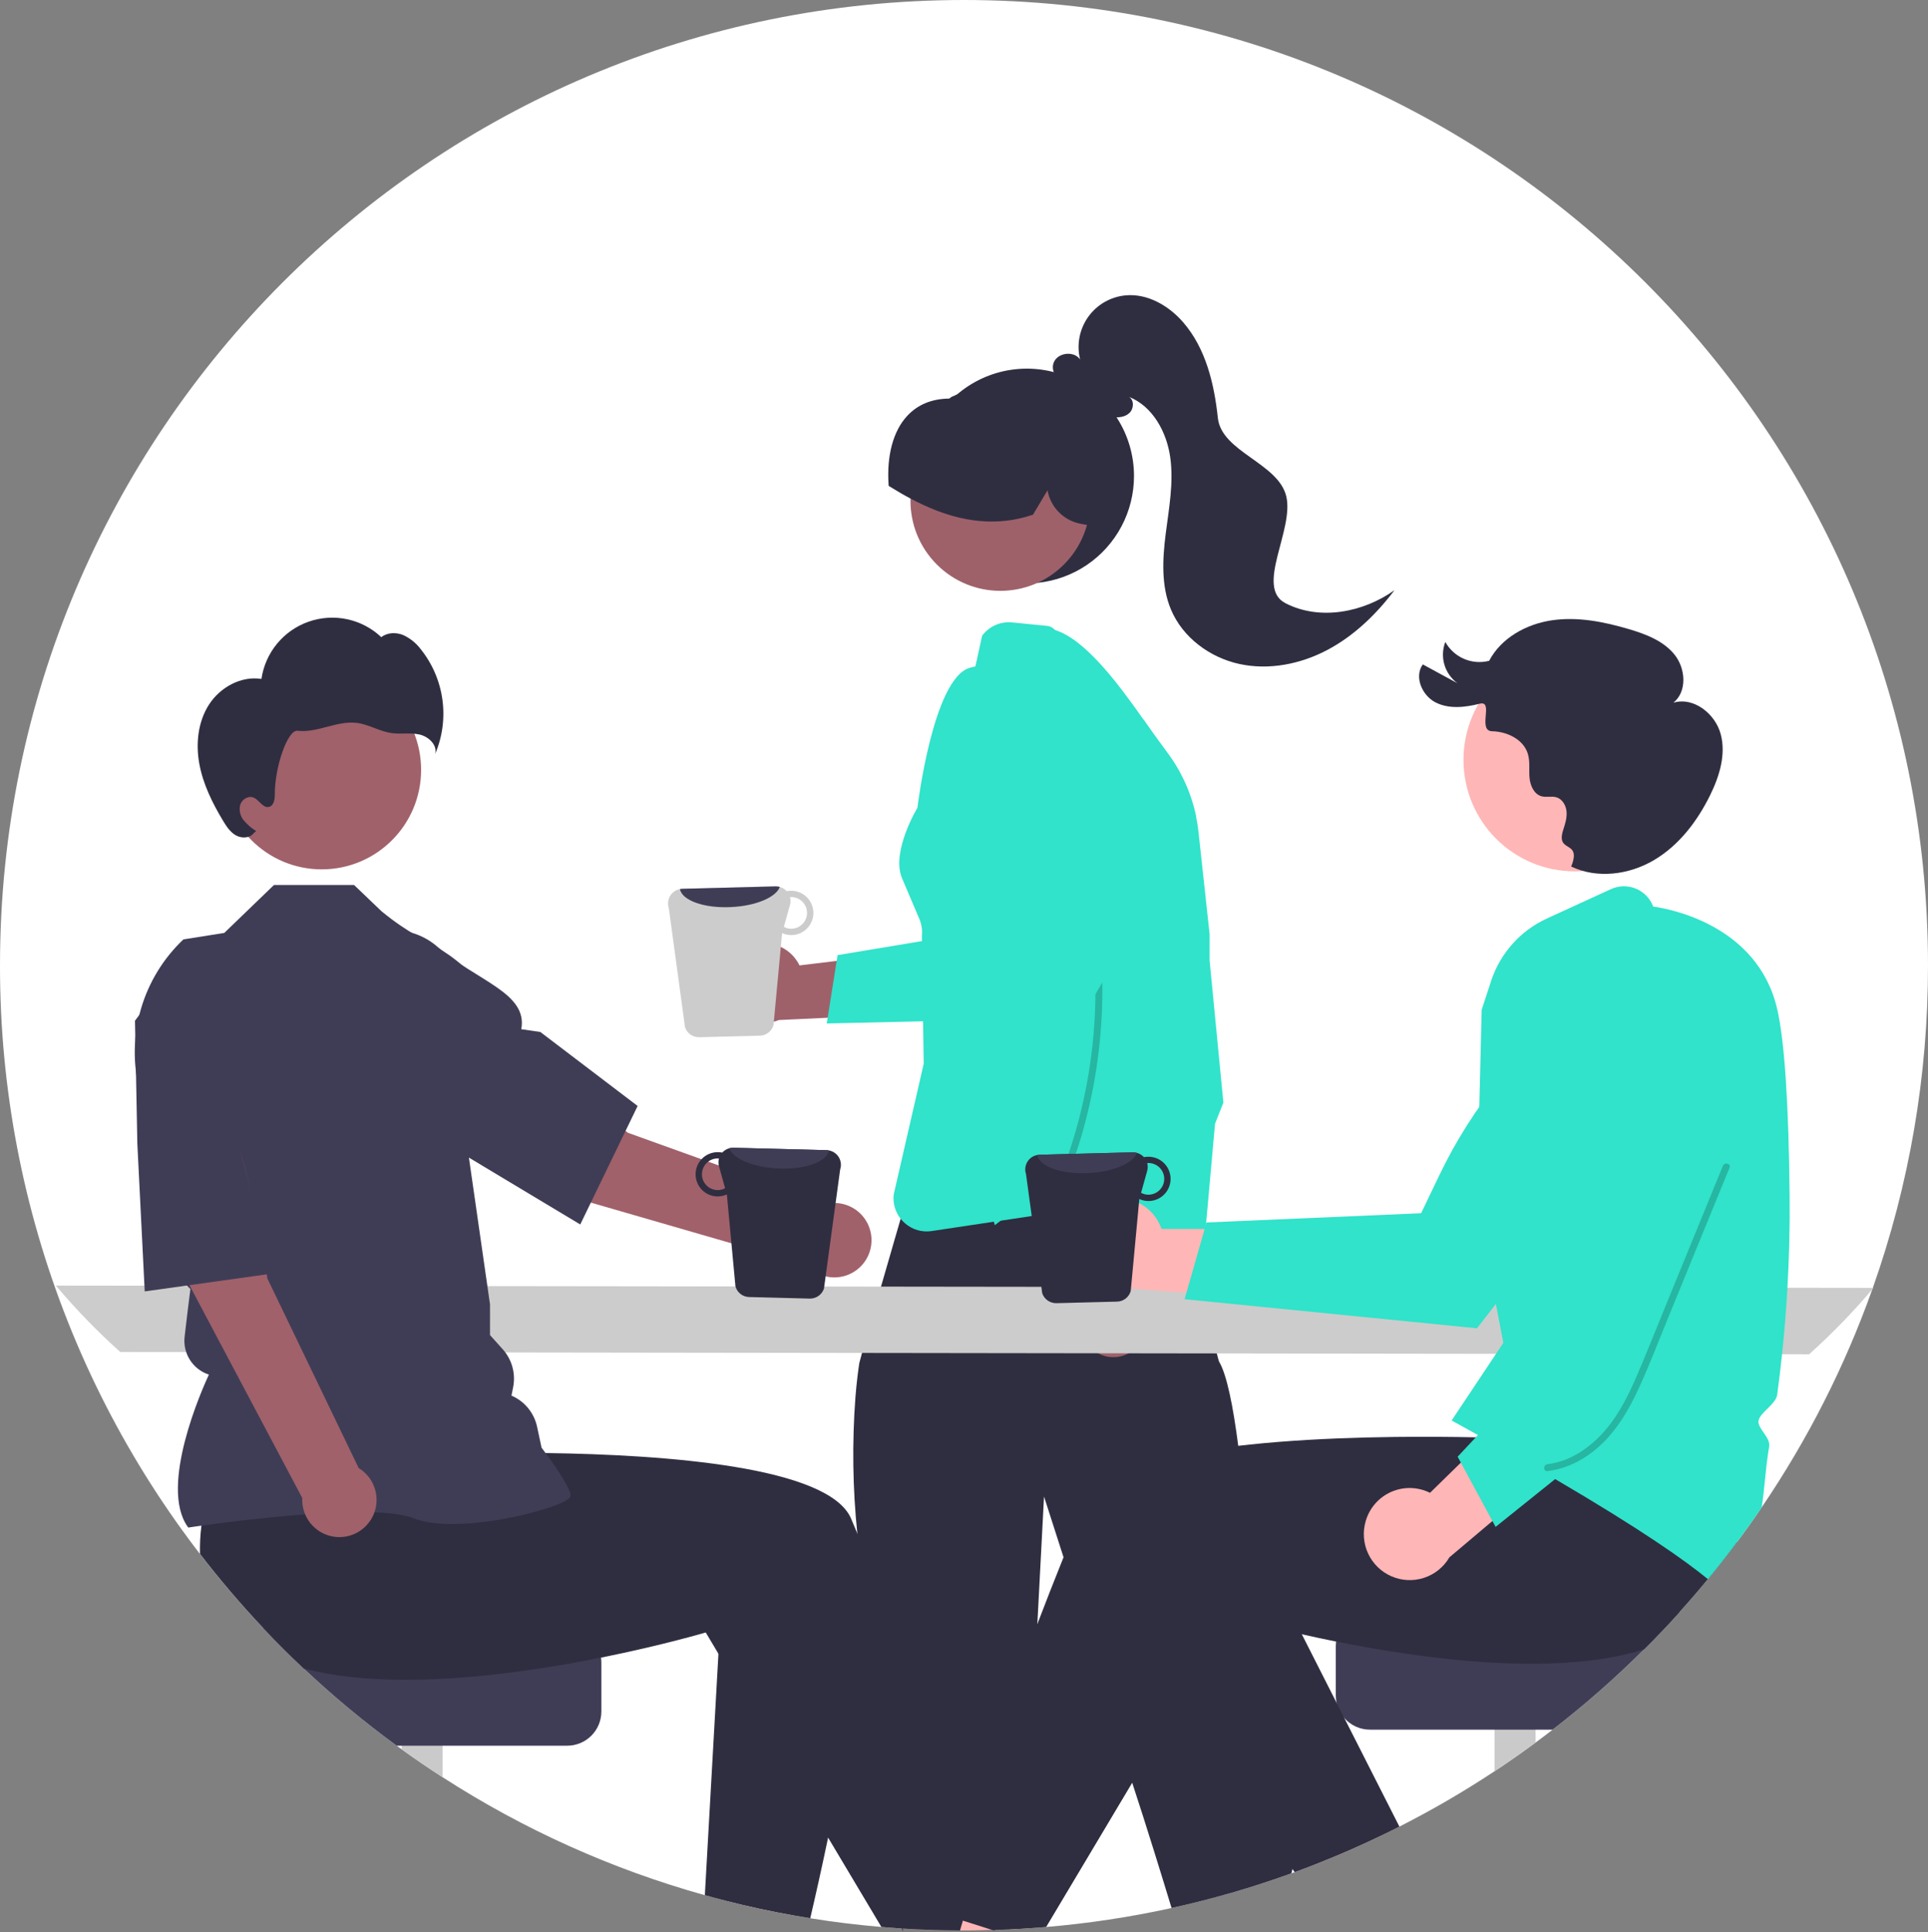 <svg width="463" height="464" viewBox="0 0 463 464" fill="none" xmlns="http://www.w3.org/2000/svg">
<rect x="0" y="0" width="463" height="464" fill="#808080" stroke="none"/>
<g clip-path="url(#clip0_36_58)">
<path d="M463 231.78C463.03 258.174 458.548 284.378 449.748 309.258C449.709 309.374 449.671 309.478 449.627 309.594V309.599C443.036 328.109 434.111 345.7 423.067 361.945C421.154 364.775 419.172 367.559 417.123 370.297C414.869 373.325 412.543 376.293 410.145 379.199C407.935 381.881 405.665 384.51 403.338 387.089C400.572 390.161 397.723 393.154 394.793 396.068C387.895 402.946 380.57 409.382 372.863 415.337C371.511 416.389 370.143 417.422 368.761 418.437C365.544 420.815 362.263 423.109 358.918 425.319C351.56 430.188 343.928 434.63 336.06 438.62C334.701 439.314 333.332 439.996 331.958 440.657C326.64 443.228 321.215 445.593 315.681 447.753C314.103 448.376 312.519 448.976 310.919 449.554C310.65 449.658 310.38 449.757 310.105 449.851C291.131 456.708 271.337 461.035 251.235 462.723C249.838 462.849 248.44 462.956 247.039 463.042C245.555 463.147 244.068 463.231 242.58 463.295C241.403 463.356 240.232 463.4 239.05 463.433C238.808 463.444 238.56 463.455 238.318 463.455C236.729 463.505 235.134 463.536 233.534 463.549C232.858 463.554 232.182 463.56 231.5 463.56C231.181 463.56 230.862 463.56 230.543 463.554C225.929 463.538 221.351 463.387 216.807 463.103C216.713 463.097 216.62 463.086 216.527 463.086C214.899 462.976 213.277 462.86 211.66 462.717C205.903 462.233 200.208 461.535 194.575 460.625C193.278 460.421 191.983 460.201 190.693 459.965C185.09 458.974 179.56 457.779 174.103 456.38C172.481 455.968 170.868 455.536 169.264 455.087C146.966 448.867 125.733 439.316 106.281 426.756C102.938 424.603 99.657 422.364 96.438 420.039C96.042 419.764 95.652 419.477 95.261 419.191C87.443 413.484 79.988 407.293 72.942 400.654C69.604 397.516 66.363 394.279 63.22 390.943C22.544 347.966 -0.089 290.987 -0 231.78C-0 103.772 103.647 0 231.5 0C359.353 0 463 103.772 463 231.78Z" fill="white"/>
<path d="M259.742 59.089C264.377 51.413 269.87 43.218 278.471 40.712C288.433 37.81 298.665 43.575 307.345 49.265C333.303 66.281 358.3 84.721 382.223 104.501L382.197 104.799C363.572 103.513 344.947 102.227 326.322 100.941C312.865 100.012 298.947 98.955 287.055 92.581C282.542 90.163 278.143 86.932 273.03 86.707C266.677 86.427 261.137 90.87 256.784 95.511C231.033 122.965 223.582 164.949 194.692 189.069C212.909 144.089 234.66 100.626 259.742 59.089V59.089Z" fill="white"/>
<path d="M101.456 291.95C104.304 288.35 105.467 287.507 108.276 283.873C131.147 254.257 152.644 223.64 172.768 192.023C186.436 170.55 199.426 148.665 211.739 126.367C217.601 115.766 223.302 105.082 228.843 94.315C233.142 85.967 237.345 77.568 241.453 69.12C242.627 66.707 243.769 64.283 244.904 61.853C247.581 56.139 250.207 50.398 253.027 44.762C256.24 38.339 260.152 31.604 266.053 27.289C268.738 25.244 271.949 24.007 275.311 23.722C280.114 23.411 284.547 25.397 288.713 27.566C319.197 43.481 347.736 63.434 373.549 86.139C399.428 108.894 422.56 134.603 442.473 162.74C443.082 163.611 444.523 162.779 443.908 161.902C441.486 158.474 439.017 155.083 436.5 151.729C415.61 123.893 391.519 98.618 364.723 76.426C351.457 65.436 337.566 55.225 323.12 45.844C315.767 41.073 308.276 36.526 300.647 32.203C296.802 30.023 292.941 27.871 289.012 25.852C285.162 23.872 281.073 22.091 276.674 22.024C261.703 21.791 253.952 38.766 248.628 50.187C246.955 53.782 245.261 57.365 243.547 60.938C237.07 74.501 230.344 87.94 223.369 101.255C219.064 109.476 214.665 117.649 210.171 125.773C196.187 151.074 181.324 175.862 165.581 200.139C144.727 232.296 124.039 260.703 100.281 290.774C99.627 291.606 100.796 292.793 101.456 291.95Z" fill="white"/>
<path d="M184.312 156.969L162.008 148.801L150.934 144.746C147.327 143.425 143.729 141.922 140.001 140.976C136.704 140.14 133.355 140.003 130.105 141.102C127.237 142.165 124.613 143.794 122.387 145.893C120.112 147.99 117.996 150.252 116.056 152.662C113.645 155.563 111.269 158.494 108.883 161.416C99.035 173.474 89.252 185.584 79.533 197.747C69.814 209.91 60.16 222.124 50.572 234.39C40.959 246.686 31.413 259.033 21.933 271.432C20.772 272.951 19.611 274.47 18.452 275.991C17.811 276.831 16.367 276.002 17.017 275.151C26.567 262.627 36.183 250.155 45.867 237.734C55.573 225.284 65.347 212.886 75.189 200.541C85.029 188.196 94.937 175.905 104.911 163.668C107.396 160.619 109.885 157.573 112.378 154.531C114.48 151.965 116.56 149.371 118.866 146.983C123.1 142.599 128.39 138.725 134.722 138.62C138.444 138.558 142.047 139.74 145.506 140.993C149.235 142.344 152.955 143.72 156.679 145.083L179.139 153.308L184.754 155.364C185.75 155.729 185.32 157.338 184.312 156.969V156.969Z" fill="white"/>
<path d="M123.226 157.051C125.422 154.375 127.796 151.573 131.08 150.486L134.146 150.607C110.806 191.899 79.284 227.979 41.515 256.634C68.752 223.44 95.989 190.245 123.226 157.051Z" fill="white"/>
<path d="M272.324 114.3C272.326 118.519 271.293 122.675 269.316 126.401C267.339 130.127 264.479 133.311 260.987 135.672C257.494 138.033 253.476 139.5 249.285 139.943C245.095 140.387 240.859 139.793 236.951 138.215C233.042 136.637 229.581 134.123 226.869 130.893C224.158 127.663 222.28 123.815 221.401 119.689C220.521 115.563 220.667 111.283 221.825 107.226C222.983 103.17 225.118 99.459 228.043 96.421C228.084 96.38 228.125 96.339 228.166 96.298C228.372 96.081 228.578 95.865 228.794 95.659C228.796 95.659 228.797 95.658 228.798 95.658C228.8 95.657 228.801 95.656 228.802 95.656C228.803 95.655 228.803 95.653 228.804 95.652C228.804 95.651 228.805 95.65 228.805 95.648C229.072 95.401 229.34 95.153 229.618 94.916C233.338 91.651 237.92 89.528 242.814 88.802C247.708 88.076 252.707 88.778 257.213 90.823C261.719 92.868 265.541 96.17 268.221 100.334C270.901 104.498 272.326 109.347 272.324 114.3V114.3Z" fill="#2F2E41"/>
<path d="M255.502 135.548C263.932 127.107 263.932 113.421 255.502 104.98C247.071 96.539 233.402 96.539 224.971 104.98C216.54 113.421 216.54 127.107 224.971 135.548C233.402 143.989 247.071 143.989 255.502 135.548Z" fill="#9E616A"/>
<path d="M255.662 99.478C252.317 96.345 248.158 94.22 243.661 93.347C239.164 92.475 234.513 92.89 230.241 94.545C230.114 94.595 229.988 94.65 229.861 94.71C229.856 94.71 229.856 94.716 229.85 94.716C229.438 94.887 229.02 95.063 228.619 95.255L228.371 95.377V95.41C228.327 95.443 228.278 95.481 228.228 95.514C228.127 95.609 228.004 95.677 227.871 95.713C223.719 95.767 220.338 97.177 217.83 99.902C214.481 103.536 212.909 109.41 213.392 116.446L213.404 116.661L213.59 116.782C215.361 117.888 217.038 118.863 218.655 119.716C219.612 120.228 220.541 120.696 221.465 121.126C221.575 121.175 221.685 121.23 221.795 121.28C231.143 125.602 239.693 126.383 247.909 123.647L248.063 123.598L251.554 117.74C251.914 119.741 252.876 121.585 254.31 123.024C255.745 124.464 257.584 125.43 259.583 125.794L261.034 126.053L263.162 126.427L263.25 126.026C265.362 116.501 262.31 105.837 255.662 99.478Z" fill="#2F2E41"/>
<path d="M308.696 144.844C301.35 141.047 310.798 127.268 308.899 119.212C307.001 111.156 293.329 108.565 292.458 100.334C291.587 92.103 289.538 83.613 284.113 77.367C280.646 73.376 275.538 70.429 270.279 70.929C268.499 71.098 266.777 71.649 265.23 72.545C263.682 73.441 262.346 74.659 261.311 76.119C260.276 77.578 259.568 79.244 259.234 81.002C258.901 82.76 258.949 84.57 259.377 86.307C257.88 84.183 254.005 84.643 253.045 87.059C252.193 89.207 254.076 91.809 256.294 91.999C259.194 95.586 262.516 99.393 267.061 100.117C268.525 100.35 270.171 100.179 271.24 99.151C272.309 98.123 272.393 96.068 271.124 95.299C276.836 97.571 280.184 103.754 281.032 109.848C281.879 115.942 280.707 122.108 279.934 128.213C279.162 134.317 278.829 140.738 281.219 146.407C284.044 153.104 290.546 157.905 297.643 159.444C304.74 160.983 312.298 159.479 318.721 156.089C325.145 152.699 330.502 147.524 334.878 141.723C327.34 147.082 316.911 149.089 308.696 144.844Z" fill="#2F2E41"/>
<path d="M225.228 235.635L210.316 337.584L291.714 331.442L267.351 231.148L225.228 235.635Z" fill="#FFB8B8"/>
<path d="M310.381 448.81C310.308 449.162 310.216 449.509 310.106 449.851C300.712 453.251 291.105 456.03 281.347 458.17C279.29 451.398 275.348 438.576 271.894 428.088C269.073 419.527 266.582 412.524 265.714 411.649C263.3 409.243 265.714 406.033 265.714 406.033L255.403 373.942L250.718 359.363L249.113 389.99L246.781 434.353L246.715 435.597C246.715 435.597 243.504 445.226 245.11 446.834C246.715 448.442 243.504 454.866 243.504 454.866L242.58 463.295C241.403 463.356 240.232 463.4 239.05 463.433L238.648 463.56L238.319 463.455C236.729 463.505 235.135 463.536 233.535 463.549C232.858 463.554 232.182 463.56 231.5 463.56C231.181 463.56 230.862 463.56 230.543 463.554C225.93 463.538 221.351 463.387 216.807 463.103L213.986 440.117L211.072 416.367C211.072 416.367 214.278 409.953 211.072 406.743C209.142 404.811 210.11 402.003 211.193 400.076C210.522 397.098 209.604 392.517 208.367 385.734C208.323 385.509 208.284 385.277 208.24 385.046C207.85 382.894 207.5 380.783 207.19 378.715C206.64 375.076 206.211 371.58 205.881 368.233C204.762 357.391 204.608 346.471 205.419 335.602C205.727 331.737 206.112 328.907 206.365 327.272C206.387 327.118 206.623 326.253 207.008 324.888C207.613 322.702 208.608 319.234 209.725 315.353C210.319 313.294 210.945 311.119 211.567 308.955C212.65 305.206 213.728 301.49 214.597 298.484V298.467C215.361 295.83 215.971 293.749 216.29 292.659C216.444 292.125 216.527 291.833 216.527 291.833C216.527 291.833 216.697 291.795 217.022 291.723C218.028 291.492 220.513 290.936 223.956 290.193C227.546 289.433 232.171 288.47 237.252 287.49C241.601 286.653 246.286 285.799 250.944 285.034C252.616 284.764 254.287 284.5 255.937 284.252C266.126 282.733 275.48 281.868 279.912 282.854C280.219 282.919 280.521 283.002 280.819 283.102C281.12 283.201 281.409 283.332 281.682 283.493C281.82 283.575 283.15 288.772 284.85 295.544C284.866 295.61 284.883 295.682 284.899 295.748C285.41 297.796 285.955 299.976 286.51 302.206C287.077 304.479 287.648 306.797 288.209 309.054C289.875 315.76 291.415 321.965 292.207 325.004C292.509 326.182 292.707 326.881 292.751 326.958C294.61 330.058 296.128 337.655 297.359 347.185C298.459 355.691 299.333 365.739 300.01 375.5C300.345 380.328 300.631 385.09 300.873 389.561C301.692 404.602 302.022 416.345 302.022 416.345C302.022 416.345 303.249 426.134 305.685 430.753C305.984 431.349 306.368 431.9 306.823 432.388C308.445 434.012 308.632 435.421 308.417 436.423C308.324 436.896 308.129 437.343 307.846 437.734C307.781 437.829 307.71 437.919 307.631 438.003C307.422 438.999 307.458 440.032 307.738 441.01C308.018 441.989 308.532 442.885 309.237 443.619C310.793 445.188 310.666 447.434 310.381 448.81Z" fill="#2F2E41"/>
<path d="M283.717 202.937C283.623 202.243 283.524 201.544 283.42 200.839C283.359 200.388 283.288 199.936 283.222 199.49C282.523 194.987 285.432 191.133 281.666 188.017C280.785 187.299 280.067 186.402 279.56 185.385L278.696 183.646L277.107 180.419L273.632 173.406L273.033 172.2C272.863 171.857 272.668 171.528 272.45 171.214C271.8 170.27 270.954 169.477 269.97 168.891L261.337 163.738C260.002 162.945 258.928 161.78 258.246 160.385L258.032 159.945C257.08 157.99 255.376 153.316 253.358 151.285L253.352 151.279C252.912 150.776 252.316 150.436 251.659 150.316L243.064 149.462C241.689 149.322 240.302 149.543 239.038 150.102C237.775 150.66 236.678 151.539 235.855 152.65L235.619 153.724L234.238 160.016L234.161 160.033C233.754 160.126 233.348 160.22 232.946 160.336C224.033 162.774 220.315 193.974 220.315 193.974C220.315 193.974 214.074 204.286 216.527 210.666L220.904 220.956C220.938 221.034 220.963 221.115 220.981 221.198C221.377 222.318 221.516 223.513 221.388 224.694L221.393 225.096L221.404 225.983L221.437 228.256L221.542 235.799L221.674 245.241L221.789 253.284L221.828 255.426L214.619 286.834C214.501 287.867 214.587 288.912 214.873 289.91C215.159 290.909 215.639 291.841 216.285 292.654L216.29 292.659C216.449 292.863 216.617 293.057 216.796 293.243L216.802 293.248C216.972 293.425 217.148 293.584 217.33 293.744C218.198 294.504 219.221 295.065 220.329 295.388C221.437 295.71 222.601 295.786 223.741 295.61L224.703 295.462H224.709L238.676 293.364H238.687L240.304 293.122H240.315L255.948 290.771H255.959L258.637 290.364C258.851 290.336 259.06 290.308 259.274 290.292L273.588 289.307C273.916 289.284 274.243 289.242 274.567 289.18H274.572C275.831 288.931 277.011 288.382 278.013 287.58C279.015 286.778 279.809 285.746 280.329 284.572C280.546 284.101 280.71 283.608 280.819 283.102C280.943 282.554 281.011 281.995 281.022 281.434L281.182 267.934L281.726 224.309C281.737 222.853 282.152 221.43 282.925 220.196C284.91 217.025 284.685 210.232 283.717 202.937Z" fill="#30E3CA"/>
<path d="M259.718 319.451C259.517 318.338 259.561 317.195 259.849 316.101C260.137 315.008 260.661 313.991 261.383 313.122C262.106 312.253 263.01 311.554 264.032 311.073C265.054 310.591 266.169 310.341 267.299 310.337L276.228 284.347L284.935 295.661L275.121 318.607C275 320.507 274.187 322.297 272.837 323.637C271.486 324.977 269.692 325.775 267.793 325.879C265.895 325.983 264.024 325.386 262.536 324.201C261.047 323.016 260.045 321.326 259.718 319.451H259.718Z" fill="#9E616A"/>
<path d="M293.791 264.769L291.784 269.834L288.979 301.165C288.108 301.384 287.276 301.735 286.51 302.206C284.848 303.235 283.581 304.797 282.918 306.639C282.254 308.48 282.231 310.491 282.854 312.347L283.678 314.824L277.547 312.936L267.468 309.836L255.585 306.181L257.598 299.646C258.063 298.144 258.158 296.552 257.872 295.006C257.587 293.46 256.93 292.006 255.959 290.771C255.719 290.464 255.46 290.171 255.184 289.896L255.937 284.252L256.382 280.9L250.944 285.034L240.309 293.122H240.304L238.896 294.195C238.896 294.195 238.819 293.909 238.676 293.364C238.407 292.312 237.901 290.297 237.252 287.49C234.039 273.498 231.672 259.325 230.164 245.048C229.834 241.833 229.548 238.541 229.317 235.199C229.081 231.758 228.905 228.267 228.811 224.755C228.019 196.165 232.408 166.193 250.746 150.866C251.633 150.872 252.514 151.013 253.358 151.285C260.781 153.569 268.925 164.734 274.556 172.723C275.887 174.611 277.074 176.318 278.081 177.689L280.517 181.009C283.843 185.545 286.145 190.75 287.264 196.264C287.5 197.431 287.685 198.613 287.819 199.81L290.48 224.32V230.635L293.791 264.769Z" fill="#30E3CA"/>
<path d="M13.412 308.706C18.189 314.373 23.355 319.699 28.874 324.644L434.456 325.195C439.975 320.249 445.141 314.924 449.918 309.257L13.412 308.706Z" fill="#CCCCCC"/>
<path d="M233.535 463.549C232.858 463.554 232.182 463.56 231.5 463.56C231.181 463.56 230.862 463.56 230.543 463.554C225.93 463.538 221.351 463.387 216.807 463.103L216.917 464L216.527 463.086L207.811 442.771L213.986 440.117L225.314 435.245L228.751 447.076L232.039 458.407L233.018 461.765L233.535 463.549Z" fill="#FFB6B6"/>
<path d="M193.157 439.963L190.693 459.965C185.09 458.974 179.56 457.779 174.104 456.38V439.969L193.157 439.963Z" fill="#FFB6B6"/>
<path d="M106.281 403.099V426.756C102.938 424.603 99.657 422.364 96.439 420.039V403.099H106.281Z" fill="#CACACA"/>
<path d="M144.415 399.157V410.977C144.415 413.154 143.551 415.242 142.013 416.783C140.476 418.323 138.391 419.189 136.216 419.191H95.261C87.443 413.484 79.988 407.293 72.942 400.654C69.604 397.516 66.363 394.279 63.22 390.943H136.216C138.391 390.946 140.475 391.812 142.013 393.352C143.55 394.892 144.414 396.98 144.415 399.157V399.157Z" fill="#3F3D56"/>
<path d="M240.397 463.004L239.05 463.433L238.649 463.56L238.319 463.455C236.73 463.505 235.135 463.536 233.535 463.549C232.858 463.554 232.182 463.56 231.5 463.56C231.181 463.56 230.862 463.56 230.543 463.554C225.93 463.538 221.351 463.387 216.807 463.103L216.917 464L216.527 463.086C214.899 462.976 213.277 462.86 211.66 462.717L198.865 441.263L172.531 397.114L169.479 392C169.479 392 159.07 395.083 144.338 398.039C133.236 400.274 119.682 402.427 106.281 403.132C102.976 403.308 99.683 403.396 96.438 403.368C88.053 403.313 79.997 402.526 72.942 400.654C69.604 397.516 66.364 394.279 63.22 390.943C57.861 385.269 52.792 379.329 48.032 373.144C47.968 370.873 48.084 368.602 48.379 366.35C48.428 365.975 48.478 365.596 48.538 365.21L50.039 339.687L61.191 338.211L78.16 335.965L96.543 333.532L98.566 349.398C98.566 349.398 112.88 348.672 131.015 348.914C160.142 349.31 199.118 352.217 204.397 364.693C204.891 365.865 205.386 367.049 205.881 368.233C216.131 392.815 225.545 419.004 231.94 437.612C233.161 441.158 234.266 444.423 235.25 447.352C238.5 457.025 240.397 463.004 240.397 463.004Z" fill="#2F2E41"/>
<path d="M209.219 378.759C208.95 381.093 208.665 383.418 208.367 385.734C205.727 406.22 202.093 425.787 198.865 441.263C197.287 448.816 195.802 455.39 194.576 460.625C193.278 460.422 191.984 460.201 190.694 459.965C185.09 458.974 179.56 457.779 174.104 456.381C172.481 455.968 170.868 455.536 169.265 455.087L172.531 397.114L173.609 377.939L207.19 378.715L209.219 378.759Z" fill="#2F2E41"/>
<path d="M263.214 289.091C264.615 288.308 266.169 287.842 267.769 287.726C269.369 287.609 270.975 287.846 272.473 288.418C273.972 288.99 275.327 289.884 276.443 291.037C277.559 292.191 278.409 293.575 278.933 295.093L317.921 295.139L306.748 312.06L271.437 309.422C268.832 310.134 266.057 309.865 263.636 308.665C261.216 307.466 259.32 305.419 258.306 302.913C257.293 300.407 257.233 297.616 258.137 295.069C259.042 292.521 260.848 290.394 263.214 289.091L263.214 289.091Z" fill="#FFB6B6"/>
<path d="M284.47 311.974L354.688 318.959L354.874 318.721C355.228 318.268 390.377 273.221 396.283 262.498C399.916 256.055 401.239 248.562 400.033 241.262L399.992 241.084L399.852 240.966C396.989 238.563 393.393 237.209 389.657 237.127C385.922 237.045 382.27 238.24 379.304 240.514C365.042 251.574 353.543 265.8 345.713 282.072L341.27 291.332L289.741 293.546L284.47 311.974Z" fill="#30E3CA"/>
<path d="M257.389 438.917L247.04 463.042C245.555 463.147 244.069 463.231 242.58 463.295C241.404 463.356 240.232 463.4 239.05 463.433L238.649 463.559L238.319 463.455C236.73 463.504 235.135 463.536 233.535 463.548C232.858 463.554 232.182 463.559 231.5 463.559C231.181 463.559 230.862 463.56 230.543 463.554L231.231 461.198L232.039 458.406L235.25 447.351L239.886 431.391L246.781 434.353L257.389 438.917Z" fill="#FFB6B6"/>
<path d="M331.958 440.657C326.64 443.228 321.215 445.593 315.681 447.753L310.271 438.642L327.713 430.973L331.958 440.657Z" fill="#FFB6B6"/>
<path d="M368.761 399.245V418.437C365.545 420.815 362.264 423.109 358.918 425.319V399.245H368.761Z" fill="#CACACA"/>
<path d="M403.338 387.089C400.572 390.161 397.724 393.154 394.793 396.068C387.895 402.946 380.57 409.382 372.863 415.337H328.983C327.818 415.337 326.666 415.088 325.605 414.607C324.544 414.126 323.598 413.423 322.83 412.546L322.824 412.529C321.909 411.496 321.273 410.245 320.977 408.896L320.971 408.885C320.847 408.306 320.784 407.715 320.784 407.123V395.303C320.786 393.126 321.65 391.038 323.187 389.498C324.724 387.958 326.808 387.092 328.983 387.089H403.338Z" fill="#3F3D56"/>
<path d="M421.418 340.953L416.662 361.356C417.127 364.312 417.282 367.309 417.124 370.297C414.869 373.325 412.543 376.292 410.146 379.199C407.935 381.881 405.666 384.51 403.338 387.089C400.572 390.161 397.724 393.154 394.793 396.068C387.161 398.468 378.165 399.448 368.762 399.514C365.517 399.542 362.224 399.454 358.919 399.278C345.518 398.573 331.964 396.42 320.861 394.185C317.925 393.602 315.165 393.007 312.624 392.429C307.813 391.344 303.788 390.331 300.873 389.561C297.59 388.702 295.721 388.146 295.721 388.146L283.233 409.083L271.895 428.088L251.235 462.723C249.839 462.849 248.44 462.956 247.04 463.042C245.555 463.147 244.069 463.231 242.58 463.295C241.404 463.356 240.232 463.4 239.05 463.433L238.649 463.559L238.319 463.455L233.018 461.765L231.231 461.198L224.803 459.15C224.803 459.15 226.238 454.624 228.751 447.076C229.675 444.307 230.741 441.125 231.94 437.612C236.268 424.917 242.267 407.866 249.113 389.99C251.142 384.683 253.243 379.298 255.404 373.942C257.174 369.543 258.978 365.16 260.803 360.839C263.976 353.346 279.307 349.305 297.36 347.185C298.278 347.08 299.202 346.976 300.131 346.877C309.33 345.908 319.091 345.407 328.219 345.176C332.788 345.06 337.198 345.016 341.301 345.01C342.626 345.01 343.914 345.014 345.166 345.021H345.172C348.553 345.038 351.666 345.087 354.404 345.143C354.938 345.154 355.454 345.17 355.96 345.181H355.966C356.307 345.187 356.642 345.198 356.972 345.203C362.96 345.357 366.634 345.544 366.634 345.544L368.058 334.357L368.349 332.1L368.624 329.953V329.947L368.657 329.678L368.883 329.672L372.842 329.595L406.121 328.946L424.3 328.588L421.418 340.953Z" fill="#2F2E41"/>
<path d="M336.06 438.62C334.702 439.313 333.332 439.996 331.958 440.657C326.64 443.228 321.215 445.593 315.681 447.753C314.103 448.375 312.519 448.976 310.919 449.554C310.743 449.306 310.562 449.058 310.38 448.81C302.748 438.322 293.048 424.482 283.233 409.083C279.125 402.642 274.995 395.925 270.987 389.065L300.01 375.5L303.265 373.98L312.624 392.429L320.971 408.885L322.83 412.546L336.06 438.62Z" fill="#2F2E41"/>
<path d="M378.187 209.236C392.955 209.236 404.926 197.25 404.926 182.465C404.926 167.68 392.955 155.695 378.187 155.695C363.42 155.695 351.449 167.68 351.449 182.465C351.449 197.25 363.42 209.236 378.187 209.236Z" fill="#FFB6B6"/>
<path d="M377.303 208.073C383.554 211.077 391.249 210.059 397.217 206.526C403.186 202.993 407.578 197.23 410.648 191.006C412.896 186.447 414.529 181.226 413.227 176.312C411.925 171.397 406.732 167.28 401.866 168.735C405.2 166.048 404.811 160.506 402.118 157.176C399.424 153.846 395.174 152.245 391.068 151.039C385.108 149.287 378.846 148.051 372.7 148.947C366.554 149.843 360.502 153.174 357.61 158.678C355.603 159.195 353.48 159.032 351.575 158.213C349.671 157.394 348.091 155.965 347.084 154.151C346.414 155.895 346.337 157.812 346.864 159.604C347.392 161.396 348.494 162.965 350.002 164.066L341.678 159.545C339.556 162.49 341.484 166.981 344.705 168.649C347.927 170.318 351.821 169.873 355.337 168.981C358.853 168.09 354.705 175.524 358.331 175.596C361.957 175.667 365.88 177.567 366.918 181.047C367.462 182.869 367.145 184.826 367.305 186.721C367.466 188.616 368.373 190.719 370.207 191.213C371.366 191.525 372.634 191.111 373.784 191.458C375.208 191.887 376.077 193.413 376.202 194.897C376.328 196.382 375.863 197.845 375.404 199.263C373.589 204.862 379.412 201.724 377.598 207.324L377.303 208.073Z" fill="#2F2E41"/>
<path d="M429.765 287.148C429.545 265.038 428.544 249.97 426.796 242.356C422.1 221.887 400.407 218.154 397.009 217.691C396.647 216.727 396.09 215.847 395.374 215.106C394.658 214.366 393.797 213.781 392.846 213.388C391.894 212.995 390.872 212.803 389.843 212.822C388.813 212.842 387.799 213.073 386.863 213.502L371.45 220.571C368.323 222.009 365.525 224.076 363.229 226.643C360.933 229.209 359.189 232.221 358.104 235.491L355.817 242.482L354.668 289.406L358.462 309.143L358.467 309.154L361.024 322.449L359.265 325.092L349.218 340.177L349.048 340.441L349.042 340.447L348.603 341.102C349.213 341.438 349.818 341.768 350.412 342.098C351.951 342.946 353.452 343.777 354.915 344.592C355.267 344.79 355.614 344.983 355.96 345.181H355.965C356.185 345.302 356.405 345.424 356.62 345.545C362.108 348.617 367.102 351.463 371.604 354.084C372.231 354.447 372.852 354.81 373.463 355.168C394.248 367.341 404.784 374.795 410.145 379.2C412.543 376.293 414.869 373.325 417.123 370.297C419.169 367.561 421.15 364.777 423.067 361.945C423.403 359.732 423.628 357.519 423.848 355.35C424.112 352.74 424.387 350.037 424.849 347.378C425.053 346.2 424.272 345.082 423.518 344.003C422.82 342.996 422.16 342.049 422.298 341.157C422.441 340.237 423.452 339.235 424.437 338.261C425.509 337.193 426.62 336.092 426.779 334.93C427.219 331.693 427.609 328.445 427.95 325.185C428.511 319.884 428.942 314.565 429.243 309.231C429.666 301.864 429.84 294.504 429.765 287.148Z" fill="#30E3CA"/>
<path d="M327.984 365.193C328.437 363.653 329.222 362.231 330.283 361.027C331.345 359.823 332.657 358.867 334.128 358.226C335.598 357.585 337.191 357.274 338.795 357.317C340.398 357.359 341.973 357.752 343.408 358.469L371.295 331.19L375.137 351.106L348.066 373.958C346.703 376.292 344.532 378.044 341.965 378.882C339.397 379.721 336.612 379.587 334.137 378.507C331.661 377.426 329.668 375.474 328.534 373.021C327.399 370.567 327.204 367.782 327.984 365.194L327.984 365.193Z" fill="#FFB6B6"/>
<path d="M359.162 366.651L414.21 322.45L414.176 322.151C414.113 321.579 407.743 264.772 404.469 252.974C402.562 245.826 398.271 239.545 392.308 235.175L392.154 235.076L391.971 235.09C388.246 235.379 384.731 236.931 382.005 239.489C379.279 242.047 377.505 245.459 376.976 249.162C374.515 267.054 376.241 285.274 382.019 302.384L385.316 312.113L350.048 349.793L359.162 366.651Z" fill="#30E3CA"/>
<path d="M77.266 208.755C90.443 208.755 101.125 198.061 101.125 184.868C101.125 171.675 90.443 160.981 77.266 160.981C64.09 160.981 53.408 171.675 53.408 184.868C53.408 198.061 64.09 208.755 77.266 208.755Z" fill="#A0616A"/>
<path d="M45.212 366.809L45.082 366.626C38.132 356.884 48.584 333.475 50.161 330.081C48.289 329.473 46.685 328.234 45.623 326.575C44.561 324.916 44.106 322.939 44.336 320.982L45.016 315.198L45.724 309.525L40.649 304.444L40.635 304.317L37.715 278.731L33.468 261.736C31.868 255.312 32.004 248.577 33.863 242.223C35.722 235.869 39.236 230.124 44.045 225.579L53.861 224.019L65.79 212.511H85.027L91.623 218.82C104.591 229.463 107.669 224.84 122.292 244.874L111.822 272.492L117.675 313.226L117.678 320.598L120.726 323.989C121.824 325.211 122.622 326.673 123.056 328.258C123.49 329.843 123.549 331.507 123.227 333.119L122.826 335.125C124.375 335.79 125.743 336.817 126.813 338.12C127.884 339.423 128.628 340.964 128.981 342.614L130.051 347.616C130.967 348.826 137.013 356.897 137.013 359.103C137.013 359.434 136.769 359.755 136.245 360.11C132.125 362.903 109.353 368.597 99.275 364.56C88.539 360.262 45.864 366.709 45.434 366.775L45.212 366.809Z" fill="#3F3D56"/>
<path d="M33.091 269.91L52.929 266.022C60.266 276.991 64.204 306.986 64.204 306.986L86.137 352.527C87.485 353.347 88.592 354.51 89.345 355.898C90.098 357.286 90.471 358.848 90.424 360.427C90.378 362.006 89.914 363.544 89.081 364.885C88.248 366.225 87.075 367.321 85.681 368.061C84.287 368.8 82.722 369.156 81.146 369.093C79.57 369.029 78.038 368.549 76.708 367.701C75.378 366.852 74.296 365.666 73.572 364.262C72.849 362.859 72.51 361.289 72.59 359.711L43.984 305.754L33.091 269.91Z" fill="#A0616A"/>
<path d="M32.98 274.622L32.416 245.102L41.752 232.598C43.593 230.15 46.082 228.266 48.937 227.16C51.792 226.053 54.899 225.769 57.907 226.338V226.338C61.979 227.136 65.596 229.453 68.028 232.82C70.459 236.187 71.522 240.353 71.003 244.475C69.419 256.975 65.821 272.618 57.682 276.157L57.6 276.193L66.035 305.729L34.754 310.104L32.98 274.622Z" fill="#3F3D56"/>
<path d="M150.799 272.014C150.799 272.014 126.992 253.383 114.08 250.707L102.652 267.401L133.559 286.365L193.733 303.784C194.787 304.956 196.131 305.828 197.63 306.311C199.129 306.794 200.729 306.872 202.268 306.536C203.807 306.199 205.229 305.462 206.391 304.397C207.553 303.333 208.412 301.98 208.883 300.475C209.353 298.97 209.418 297.368 209.07 295.83C208.722 294.293 207.974 292.874 206.901 291.72C205.829 290.565 204.47 289.715 202.964 289.256C201.457 288.797 199.856 288.746 198.323 289.107L150.799 272.014Z" fill="#A0616A"/>
<path d="M108.915 275.758L84.104 259.798L78.924 245.073C77.917 242.178 77.739 239.06 78.41 236.069C79.081 233.079 80.574 230.336 82.72 228.151C85.649 225.208 89.585 223.488 93.732 223.34C97.879 223.191 101.928 224.625 105.059 227.351C114.55 235.626 126.781 238.399 125.188 247.139L129.758 247.807L153.124 265.574L139.345 294.03L108.915 275.758Z" fill="#3F3D56"/>
<path d="M50.204 169.172C52.883 165.023 57.91 162.257 62.784 163.034C63.238 159.92 64.536 156.99 66.537 154.564C68.539 152.137 71.167 150.307 74.136 149.272C77.104 148.238 80.299 148.039 83.373 148.696C86.447 149.354 89.282 150.843 91.569 153.002C93.004 151.859 95.089 151.799 96.793 152.478C98.47 153.242 99.929 154.415 101.037 155.889C103.834 159.381 105.632 163.567 106.241 168.001C106.85 172.435 106.247 176.951 104.496 181.069C105.092 178.901 102.922 176.862 100.729 176.375C98.537 175.889 96.237 176.349 94.013 176.032C91.164 175.626 88.602 173.971 85.748 173.598C83.349 173.285 80.937 173.901 78.598 174.518C76.259 175.136 73.853 175.765 71.451 175.479C69.049 175.194 65.954 184.308 65.996 190.728C66.004 191.945 65.753 193.507 64.566 193.765C63.103 194.083 62.256 192.062 60.864 191.511C59.624 191.021 58.137 191.93 57.706 193.193C57.53 193.839 57.511 194.518 57.651 195.172C57.79 195.827 58.084 196.439 58.507 196.957C59.363 197.984 60.378 198.867 61.515 199.57L60.942 200.047C59.988 201.308 58.01 201.363 56.636 200.583C55.261 199.802 54.358 198.414 53.544 197.058C51.001 192.823 48.771 188.312 47.873 183.453C46.976 178.595 47.525 173.322 50.204 169.172Z" fill="#2F2E41"/>
<path opacity="0.2" d="M259.728 209.316C262.149 219.411 263.265 229.775 263.051 240.154C262.845 250.534 261.328 260.847 258.538 270.847C256.963 276.494 254.977 282.017 252.595 287.373C252.167 288.336 253.588 289.177 254.02 288.207C258.32 278.556 261.361 268.391 263.067 257.962C264.78 247.531 265.164 236.924 264.21 226.396C263.67 220.494 262.704 214.639 261.319 208.877C261.071 207.844 259.48 208.281 259.728 209.316H259.728Z" fill="black"/>
<path opacity="0.2" d="M413.746 279.954L399.956 313.657C397.737 319.081 395.583 324.538 393.274 329.925C391.194 334.775 388.823 339.645 385.322 343.644C381.789 347.679 377.037 350.955 371.608 351.595C370.566 351.718 370.554 353.371 371.608 353.247C376.567 352.662 381.012 350.194 384.602 346.78C388.484 343.088 391.22 338.386 393.453 333.561C395.942 328.182 398.059 322.621 400.303 317.137L407.353 299.905L415.337 280.393C415.739 279.41 414.144 278.982 413.746 279.954V279.954Z" fill="black"/>
<path d="M250.284 310.545C250.526 311.251 250.986 311.862 251.597 312.291C252.208 312.719 252.938 312.943 253.684 312.929L268.251 312.554C269.003 312.539 269.729 312.282 270.322 311.82C270.914 311.358 271.342 310.716 271.54 309.99L273.602 287.92C274.333 288.252 275.129 288.416 275.932 288.4C276.629 288.382 277.317 288.227 277.954 287.944C278.592 287.66 279.167 287.254 279.648 286.748C280.129 286.242 280.506 285.646 280.756 284.994C281.007 284.342 281.127 283.647 281.109 282.949C281.092 282.251 280.937 281.563 280.654 280.924C280.371 280.286 279.965 279.709 279.46 279.228C278.954 278.747 278.359 278.37 277.708 278.119C277.057 277.868 276.363 277.748 275.665 277.765C275.344 277.764 275.024 277.797 274.711 277.865C274.369 277.495 273.955 277.201 273.493 277.001C273.031 276.802 272.533 276.702 272.03 276.707L249.623 277.286C249.437 277.293 249.252 277.316 249.07 277.355C248.578 277.446 248.112 277.643 247.703 277.93C247.294 278.217 246.95 278.589 246.696 279.02C246.443 279.451 246.284 279.931 246.231 280.429C246.178 280.927 246.232 281.43 246.39 281.905L250.284 310.545ZM274.024 286.422L275.491 281.163C275.658 280.555 275.662 279.914 275.502 279.305C275.574 279.305 275.636 279.271 275.708 279.271C276.713 279.25 277.686 279.629 278.413 280.325C279.14 281.022 279.561 281.978 279.585 282.985C279.609 283.992 279.232 284.967 278.539 285.697C277.845 286.427 276.891 286.851 275.885 286.878C275.235 286.898 274.592 286.74 274.024 286.422V286.422Z" fill="#2F2E41"/>
<path d="M249.07 277.355C249.547 280.088 254.915 282.009 261.368 281.675C267.303 281.401 272.156 279.315 273.045 276.842C272.716 276.745 272.374 276.699 272.03 276.707L249.623 277.286C249.437 277.293 249.252 277.316 249.07 277.355V277.355Z" fill="#3F3D56"/>
<path d="M201.763 280.804C201.921 280.329 201.975 279.826 201.922 279.328C201.869 278.83 201.711 278.35 201.457 277.919C201.203 277.487 200.86 277.116 200.45 276.829C200.041 276.541 199.575 276.345 199.083 276.254C198.901 276.215 198.717 276.192 198.531 276.185L176.123 275.606C175.62 275.601 175.122 275.701 174.66 275.9C174.199 276.1 173.784 276.394 173.443 276.763C173.129 276.696 172.809 276.663 172.488 276.664C171.079 276.629 169.714 277.155 168.693 278.127C167.672 279.099 167.079 280.438 167.044 281.848C167.008 283.258 167.534 284.625 168.505 285.647C169.476 286.669 170.813 287.263 172.221 287.299C173.024 287.315 173.82 287.151 174.552 286.819L176.613 308.889C176.811 309.615 177.239 310.257 177.832 310.719C178.424 311.181 179.151 311.438 179.902 311.453L194.469 311.828C195.215 311.842 195.946 311.618 196.556 311.19C197.167 310.761 197.627 310.15 197.869 309.444L201.763 280.804ZM172.268 285.777C171.262 285.75 170.308 285.326 169.614 284.596C168.921 283.866 168.545 282.891 168.568 281.884C168.592 280.877 169.013 279.921 169.74 279.224C170.467 278.528 171.44 278.149 172.446 278.17C172.517 278.17 172.58 278.204 172.651 278.204C172.491 278.813 172.495 279.454 172.662 280.062L174.129 285.321C173.561 285.639 172.918 285.797 172.268 285.777V285.777Z" fill="#2F2E41"/>
<path d="M199.084 276.254C198.606 278.987 193.239 280.908 186.785 280.574C180.85 280.3 175.998 278.214 175.109 275.741C175.438 275.644 175.78 275.598 176.123 275.606L198.531 276.185C198.717 276.192 198.902 276.215 199.084 276.254V276.254Z" fill="#3F3D56"/>
<path d="M177.847 228.312C178.97 227.491 180.259 226.926 181.623 226.658C182.987 226.389 184.393 226.423 185.743 226.758C187.092 227.092 188.352 227.719 189.434 228.594C190.515 229.469 191.392 230.57 192.002 231.821L225.552 227.757L217.715 243.492L187.057 244.939C184.89 245.826 182.474 245.887 180.266 245.109C178.057 244.332 176.211 242.77 175.076 240.721C173.94 238.671 173.596 236.276 174.106 233.989C174.617 231.702 175.948 229.682 177.847 228.312L177.847 228.312Z" fill="#9E616A"/>
<path d="M287.263 196.264C286.274 198.207 285.069 200.47 283.717 202.937C278.966 211.63 272.439 222.85 267.413 231.389C263.118 238.673 259.912 244.013 259.824 244.162L259.687 244.382L230.164 245.048L223.829 245.191L221.674 245.241L198.54 245.764L198.76 244.387L200.921 230.745L201.141 229.352L221.404 225.982L228.811 224.755L245.241 222.024L248.095 213.59C253.122 198.765 261.522 185.314 272.631 174.297C272.955 173.983 273.285 173.686 273.632 173.405C273.934 173.163 274.242 172.932 274.556 172.723C275.886 174.611 277.074 176.318 278.08 177.689L280.516 181.008C283.842 185.544 286.144 190.75 287.263 196.264Z" fill="#30E3CA"/>
<path d="M164.502 246.682C164.745 247.388 165.204 247.999 165.815 248.428C166.426 248.856 167.157 249.079 167.902 249.066L182.47 248.691C183.221 248.676 183.947 248.418 184.54 247.956C185.133 247.494 185.56 246.852 185.758 246.127L187.82 224.057C188.551 224.389 189.347 224.553 190.15 224.536C191.559 224.501 192.896 223.907 193.867 222.885C194.838 221.862 195.363 220.496 195.328 219.086C195.292 217.675 194.699 216.337 193.678 215.365C192.657 214.393 191.292 213.866 189.884 213.902C189.563 213.901 189.243 213.934 188.929 214.001C188.588 213.632 188.173 213.338 187.711 213.138C187.25 212.939 186.751 212.838 186.249 212.843L163.841 213.423C163.655 213.43 163.47 213.453 163.288 213.491C162.797 213.583 162.331 213.779 161.921 214.066C161.512 214.354 161.169 214.725 160.915 215.156C160.661 215.587 160.502 216.068 160.449 216.566C160.396 217.063 160.451 217.567 160.608 218.042L164.502 246.682ZM188.243 222.559L189.709 217.299C189.876 216.692 189.88 216.051 189.721 215.442C189.792 215.441 189.855 215.408 189.926 215.407C190.932 215.387 191.905 215.766 192.631 216.462C193.358 217.159 193.78 218.115 193.803 219.122C193.827 220.129 193.451 221.104 192.757 221.834C192.064 222.563 191.109 222.988 190.104 223.014C189.454 223.035 188.81 222.877 188.243 222.559Z" fill="#CCCCCC"/>
<path d="M163.288 213.491C163.765 216.224 169.133 218.146 175.587 217.812C181.521 217.538 186.374 215.451 187.263 212.979C186.934 212.881 186.592 212.836 186.249 212.843L163.841 213.423C163.655 213.43 163.47 213.453 163.288 213.491V213.491Z" fill="#3F3D56"/>
</g>
<defs>
<clipPath id="clip0_36_58">
<rect width="463" height="464" fill="white"/>
</clipPath>
</defs>
</svg>
